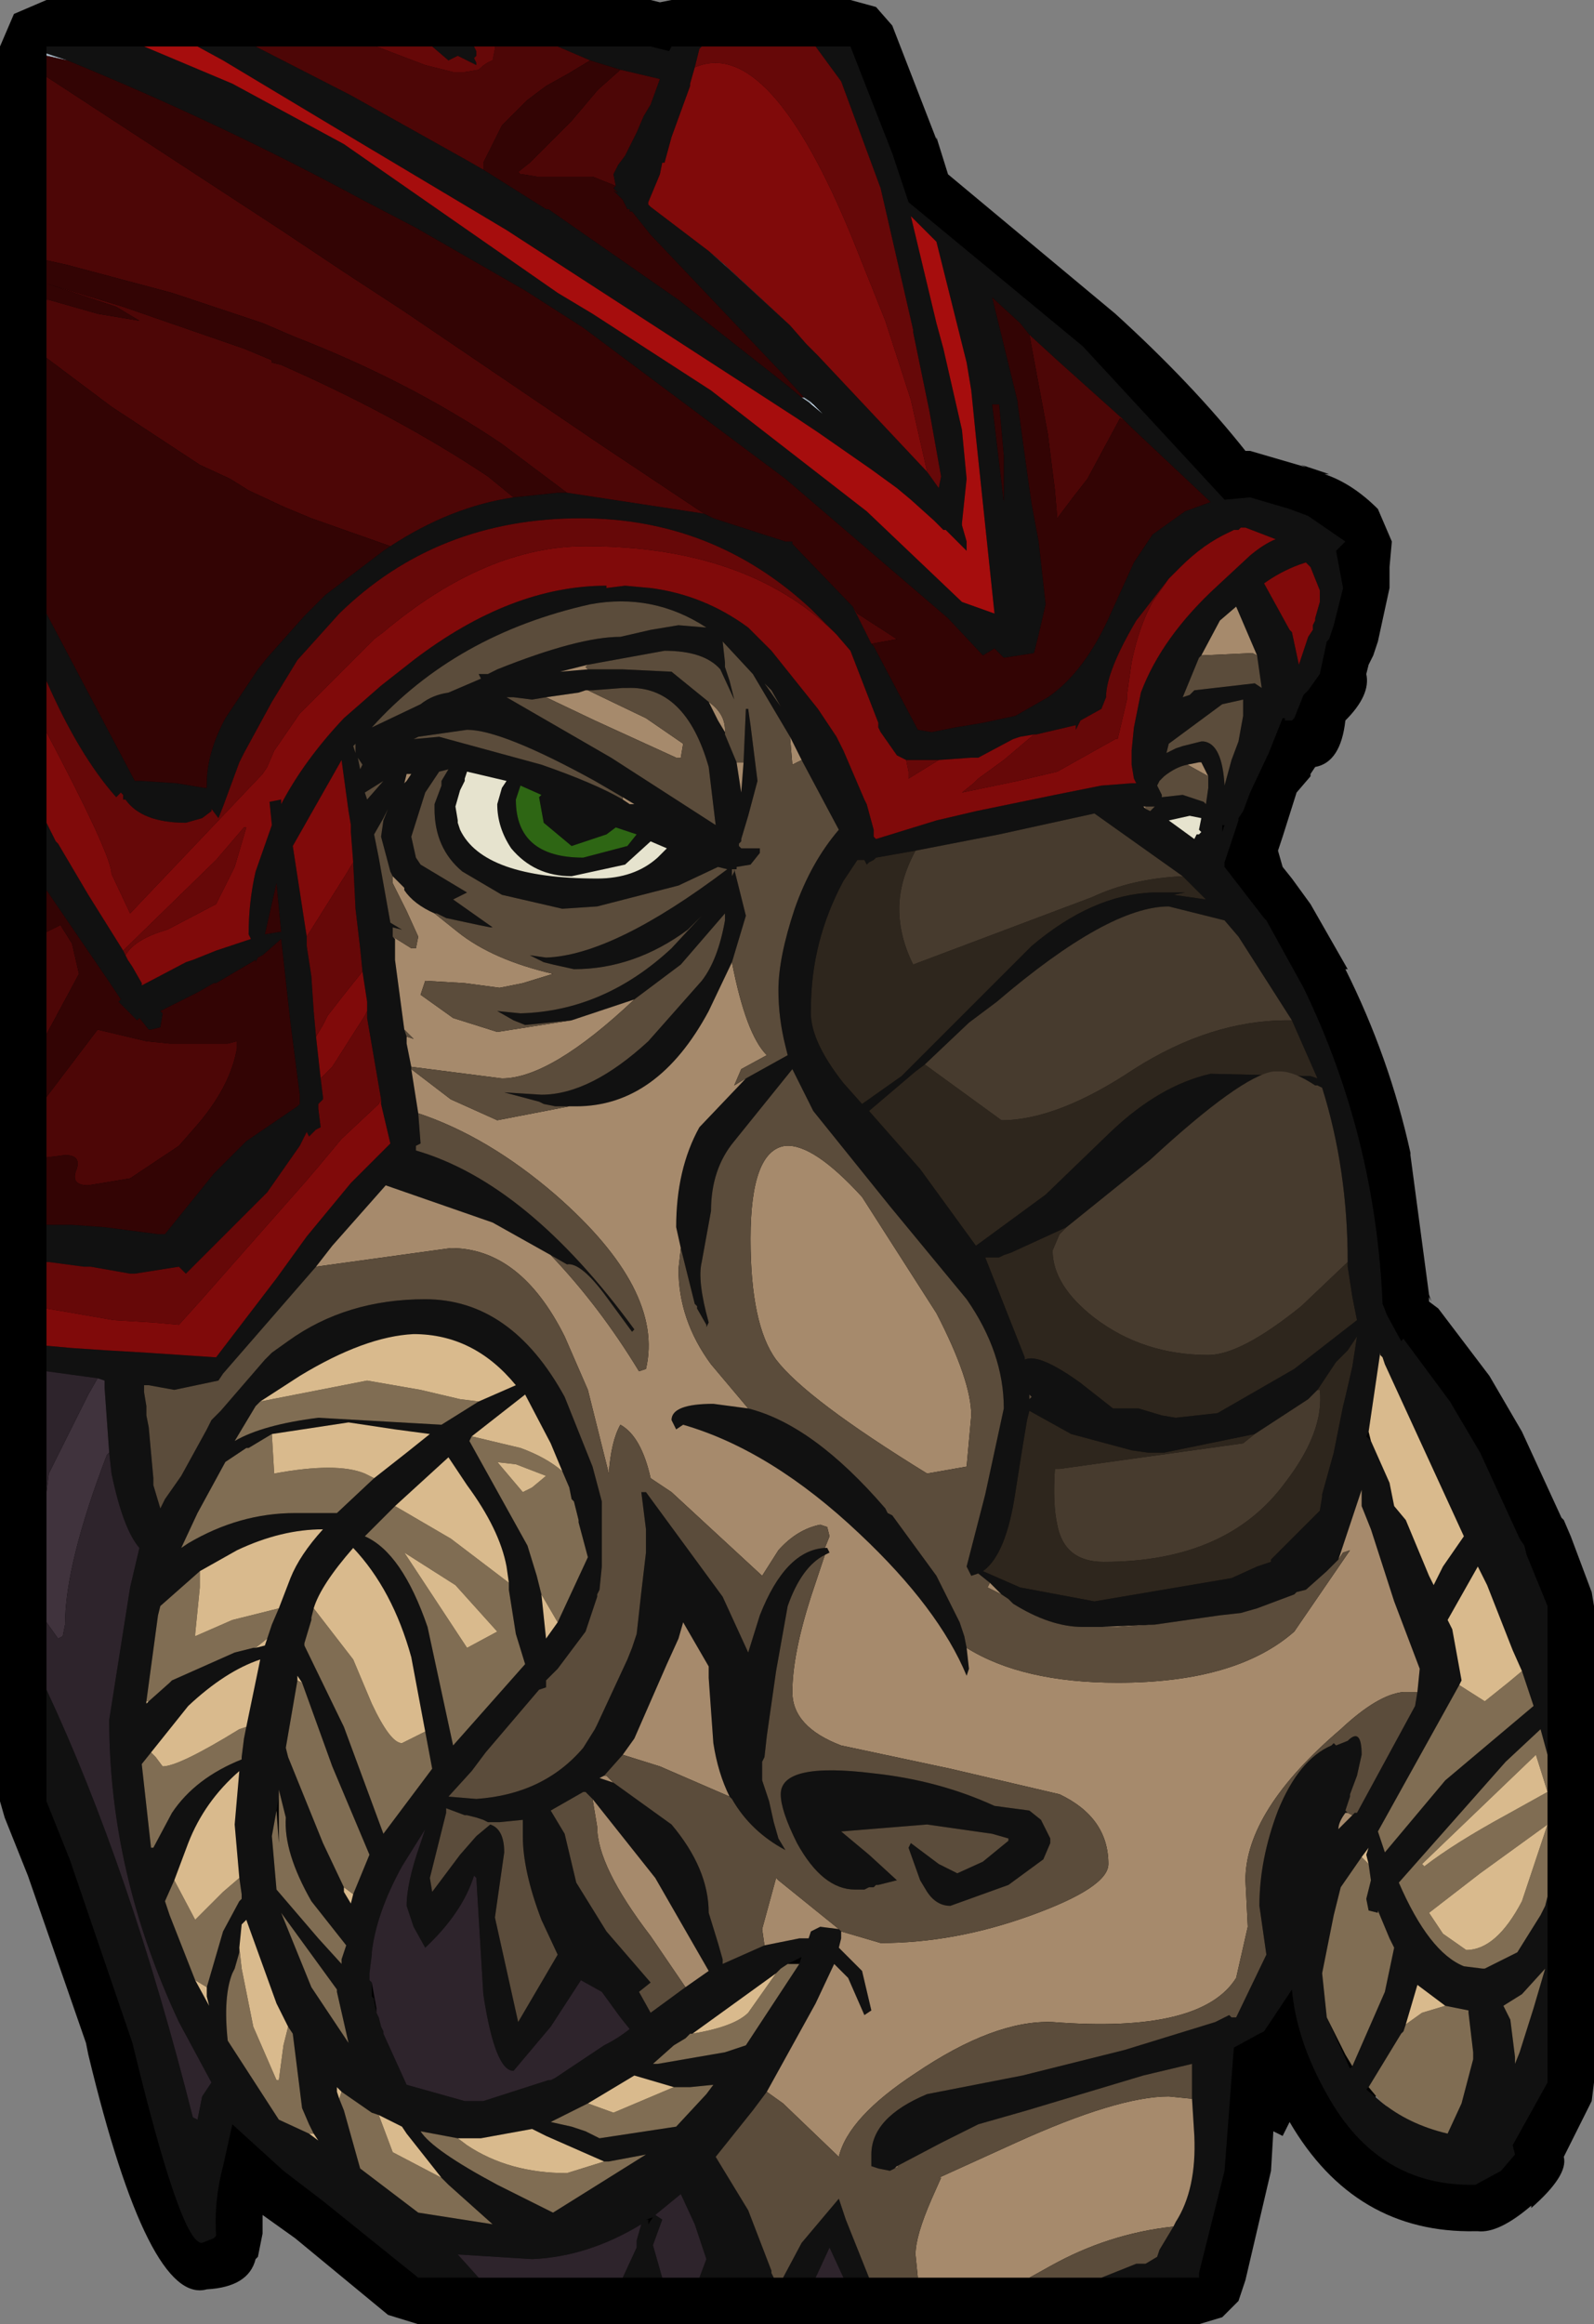 <?xml version="1.0" encoding="UTF-8" standalone="no"?>
<svg xmlns:ffdec="https://www.free-decompiler.com/flash" xmlns:xlink="http://www.w3.org/1999/xlink" ffdec:objectType="shape" height="50.0px" width="34.3px" xmlns="http://www.w3.org/2000/svg">
  <rect width="100%" height="100%" fill="#808080" stroke="none"/>
  <g transform="matrix(1.0, 0.0, 0.0, 1.0, 1.25, 0.95)">
    <path d="M17.6 -0.8 L17.95 -0.4 18.9 2.05 18.9 2.0 19.15 2.8 22.75 5.8 Q24.4 7.3 25.55 8.75 L25.65 8.75 26.85 9.1 26.75 9.05 27.35 9.25 27.25 9.25 Q27.85 9.45 28.4 10.0 L28.7 10.7 28.65 11.25 28.65 11.7 28.4 12.85 28.3 13.15 28.2 13.35 28.15 13.55 Q28.25 14.0 27.7 14.55 27.6 15.45 27.05 15.55 L26.95 15.7 26.95 15.75 26.65 16.1 26.35 17.05 26.25 17.35 26.35 17.7 26.55 17.95 26.95 18.5 27.75 19.9 27.7 19.9 Q28.65 21.8 29.1 23.85 L29.1 23.9 29.5 26.9 29.55 27.05 29.5 26.95 29.5 27.05 29.7 27.2 30.8 28.65 31.5 29.85 32.35 31.7 32.3 31.65 32.4 31.75 32.55 32.1 33.0 33.3 33.05 33.6 33.05 43.85 33.0 44.25 32.4 45.45 Q32.5 45.85 31.7 46.55 L31.7 46.5 Q31.0 47.1 30.55 47.05 L30.5 47.05 Q27.9 47.1 26.5 44.7 L26.35 45.0 26.15 44.9 26.1 45.75 25.55 48.1 25.4 48.55 25.05 48.9 24.55 49.05 7.75 49.05 7.1 48.85 5.1 47.2 4.4 46.7 4.4 47.1 4.3 47.6 4.25 47.65 Q4.1 48.25 3.2 48.3 1.95 48.65 0.65 43.25 L0.6 43.0 -0.65 39.4 -1.15 38.15 -1.25 37.8 -1.25 0.05 -0.95 -0.65 -0.25 -0.95 12.75 -0.95 12.95 -0.9 13.2 -0.95 17.05 -0.95 17.6 -0.8 M32.55 32.3 L32.55 32.2 32.55 32.15 32.55 32.3 M28.35 44.2 L27.9 44.8 29.15 44.0 29.0 43.45 28.9 43.4 28.35 44.15 28.35 44.2" fill="#000000" fill-rule="evenodd" stroke="none"/>
    <path d="M20.9 6.25 L20.7 6.0 20.1 5.45 20.65 7.7 20.65 7.75 20.85 9.2 20.95 9.9 21.1 10.7 21.25 12.05 21.1 12.7 21.05 12.9 21.0 13.1 20.35 13.2 20.15 13.0 19.9 13.15 19.15 12.35 15.65 9.35 11.3 6.1 10.05 5.3 7.7 3.95 6.55 3.35 Q3.5 1.7 0.2 0.35 L-0.25 0.2 -0.25 0.05 1.85 0.05 3.75 0.85 6.15 2.15 10.75 5.35 11.5 5.8 14.05 7.45 17.4 10.05 19.45 12.0 20.15 12.25 19.75 8.45 19.65 7.45 19.55 6.85 19.15 5.25 18.9 4.25 18.35 3.7 18.9 6.0 19.05 6.55 19.45 8.3 19.55 9.35 19.45 10.3 19.45 10.35 19.55 10.7 19.55 10.9 19.1 10.45 19.05 10.45 18.85 10.25 18.35 9.8 18.05 9.55 17.5 9.15 16.35 8.35 15.9 8.05 9.65 4.0 6.3 2.0 3.55 0.35 3.0 0.05 4.25 0.05 6.3 1.1 8.8 2.5 9.15 2.7 10.5 3.55 10.55 3.55 13.35 5.5 15.7 7.35 16.0 7.6 16.15 7.7 16.45 7.95 16.25 7.75 16.2 7.7 16.05 7.6 15.55 7.05 12.75 4.1 12.35 3.6 12.3 3.6 12.3 3.55 12.25 3.55 12.15 3.35 11.95 3.15 12.05 3.2 11.95 3.1 12.0 3.05 11.95 2.8 12.05 2.6 12.2 2.4 12.45 1.9 12.6 1.55 12.75 1.3 12.95 0.75 12.1 0.55 11.45 0.35 10.75 0.05 12.75 0.05 13.15 0.15 13.2 0.05 13.85 0.05 13.8 0.1 13.7 0.5 13.6 0.85 13.6 0.9 13.2 2.0 13.05 2.55 13.0 2.55 12.95 2.8 12.7 3.4 12.7 3.45 12.75 3.5 14.0 4.45 14.45 4.85 15.75 6.05 16.1 6.45 16.2 6.55 16.3 6.65 16.35 6.7 18.7 9.2 18.95 9.55 19.0 9.3 18.75 7.9 18.4 6.2 18.4 6.15 17.7 3.1 16.85 0.8 16.3 0.05 17.05 0.05 17.95 2.35 18.3 3.4 22.05 6.5 25.1 9.8 25.65 9.75 26.5 10.0 26.9 10.15 27.7 10.7 27.5 10.9 27.65 11.7 27.45 12.5 27.35 12.8 27.3 12.85 27.15 13.55 26.9 13.9 26.8 14.0 26.7 14.25 26.6 14.5 26.55 14.55 26.5 14.55 26.4 14.55 26.4 14.5 26.35 14.5 26.05 15.25 25.65 16.1 25.5 16.5 25.4 16.65 25.4 16.7 25.1 17.6 25.1 17.7 25.95 18.8 26.0 18.85 26.8 20.3 Q28.35 23.5 28.5 27.1 L28.6 27.35 28.9 27.9 28.95 27.85 29.95 29.2 30.6 30.3 31.45 32.15 31.55 32.3 31.6 32.5 32.05 33.6 32.05 36.8 31.9 36.25 31.15 36.95 28.85 39.55 Q29.5 41.05 30.25 41.35 L30.65 41.4 30.7 41.4 31.4 41.05 31.9 40.25 32.0 40.05 32.05 39.85 32.05 43.85 31.3 45.2 31.35 45.4 31.05 45.75 30.5 46.05 Q28.4 46.1 27.3 44.1 26.65 42.95 26.55 41.85 L25.95 42.75 25.85 42.8 25.3 43.1 25.1 45.75 24.55 47.95 24.55 48.05 22.45 48.05 23.2 47.75 23.4 47.75 23.65 47.6 23.7 47.45 24.0 46.95 24.05 46.85 Q24.5 46.15 24.45 45.0 L24.4 44.2 24.4 43.7 24.4 43.6 24.4 43.45 23.35 43.7 20.85 44.45 19.8 44.75 19.0 45.15 18.05 45.65 18.0 45.7 17.9 45.75 17.65 45.7 17.5 45.65 17.5 45.4 Q17.5 44.6 18.7 44.1 L20.75 43.7 22.95 43.15 24.9 42.55 25.2 42.4 25.25 42.45 25.35 42.45 26.0 41.1 25.85 40.05 Q25.85 39.05 26.25 38.0 26.7 36.9 27.4 36.6 L27.45 36.55 27.5 36.6 27.75 36.5 Q28.05 36.2 28.05 36.8 L27.95 37.25 27.8 37.65 27.8 37.7 27.75 37.85 27.7 38.0 27.75 38.05 27.7 38.05 Q27.55 38.25 27.55 38.4 L27.8 38.15 27.85 38.1 27.9 38.05 27.95 38.05 29.2 35.75 29.25 35.45 29.3 34.95 28.75 33.5 28.25 31.95 28.05 31.45 28.05 31.1 27.55 32.6 27.3 32.85 26.85 33.25 26.65 33.3 26.6 33.35 25.8 33.65 25.45 33.75 25.0 33.8 23.6 34.0 22.45 34.05 22.05 34.05 Q21.35 34.05 20.55 33.55 L20.45 33.45 20.3 33.35 20.05 33.1 19.8 32.9 19.65 32.95 19.55 32.75 19.95 31.2 20.35 29.35 Q20.35 28.15 19.55 27.0 L17.9 25.0 16.25 22.95 15.8 22.05 14.55 23.6 Q14.05 24.2 14.05 25.1 L13.85 26.2 Q13.75 26.6 14.0 27.5 L13.95 27.6 13.95 27.55 13.75 27.2 13.75 27.15 13.7 27.1 13.4 25.9 13.3 25.45 Q13.3 24.2 13.8 23.3 L14.8 22.25 15.7 21.75 15.65 21.55 Q15.5 20.95 15.5 20.35 15.5 19.65 15.85 18.6 16.2 17.6 16.8 16.9 L16.0 15.4 15.75 14.9 14.95 13.55 14.3 12.85 14.35 13.3 14.35 13.4 14.45 13.7 14.55 14.1 14.25 13.45 Q13.9 13.05 13.05 13.05 L11.4 13.35 10.8 13.5 11.4 13.45 11.5 13.45 11.6 13.45 12.1 13.45 12.15 13.45 13.2 13.5 14.0 14.15 14.2 14.55 14.35 14.8 14.35 14.85 14.6 15.45 14.7 16.1 14.75 15.45 14.8 14.3 14.85 14.3 14.9 14.65 15.05 15.85 14.85 16.6 14.7 17.1 14.7 17.15 14.65 17.2 14.65 17.25 14.7 17.3 15.1 17.3 15.1 17.4 14.9 17.65 14.6 17.7 14.6 17.75 14.55 17.75 14.5 17.75 14.5 17.9 14.55 17.8 14.55 17.75 14.8 18.75 14.5 19.75 14.0 20.8 Q12.9 22.85 11.15 22.85 L11.0 22.85 10.9 22.85 10.7 22.85 10.45 22.8 10.35 22.75 9.6 22.55 10.4 22.6 Q11.45 22.6 12.7 21.45 L13.85 20.15 Q14.2 19.7 14.35 18.85 L14.35 18.7 13.4 19.8 12.4 20.55 11.05 21.0 10.05 21.1 9.8 21.0 9.45 20.8 9.95 20.85 Q11.75 20.8 13.2 19.45 L13.85 18.75 13.55 19.05 Q12.4 19.9 11.1 19.9 L10.65 19.8 10.45 19.75 10.15 19.6 10.5 19.65 Q11.95 19.6 14.4 17.75 L14.2 17.7 13.35 18.1 11.6 18.55 10.85 18.6 9.55 18.3 8.7 17.8 Q8.1 17.3 8.1 16.45 L8.1 16.35 8.25 15.95 8.25 15.85 8.4 15.6 8.2 15.65 8.0 15.95 7.9 16.1 7.6 17.05 7.7 17.5 7.8 17.65 8.8 18.25 8.5 18.4 9.35 19.0 9.3 19.0 9.05 18.95 8.35 18.8 8.15 18.7 8.1 18.7 Q7.65 18.5 7.45 18.2 L7.45 18.15 7.2 17.9 7.15 17.8 6.95 17.05 7.0 16.7 7.1 16.45 7.05 16.55 7.0 16.65 6.8 17.0 6.9 17.5 7.15 18.9 7.4 19.05 7.2 19.0 7.2 19.2 7.25 19.25 7.25 19.35 7.25 19.7 7.45 21.2 7.5 21.35 7.5 21.5 7.6 22.0 7.6 22.05 7.75 23.0 7.8 23.65 7.7 23.7 7.7 23.8 Q10.1 24.5 12.4 27.65 L12.35 27.7 11.8 26.95 Q11.25 26.2 10.95 26.25 L10.6 26.05 9.35 25.35 7.05 24.55 5.9 25.85 5.55 26.3 3.55 28.6 3.45 28.75 2.5 28.95 1.95 28.85 1.85 28.85 1.85 29.0 1.9 29.3 1.9 29.35 1.9 29.5 1.95 29.75 2.05 30.85 2.05 31.0 2.2 31.5 2.3 31.3 2.65 30.8 3.2 29.8 3.25 29.7 3.3 29.6 3.35 29.55 3.4 29.5 3.45 29.45 3.5 29.4 4.45 28.3 4.6 28.15 4.95 27.9 Q6.2 27.0 7.9 27.0 9.75 27.0 10.9 29.1 L11.5 30.6 11.7 31.35 11.7 32.55 11.7 32.75 11.65 33.25 11.6 33.35 11.6 33.4 11.35 34.15 10.75 34.95 10.5 35.2 10.5 35.35 10.35 35.4 9.2 36.75 8.9 37.15 8.4 37.7 9.0 37.75 Q10.45 37.65 11.3 36.65 L11.55 36.25 11.6 36.15 12.25 34.75 12.35 34.5 12.45 34.2 12.55 33.3 12.65 32.45 12.65 31.95 12.55 31.15 12.65 31.15 14.3 33.4 14.85 34.6 15.1 33.8 Q15.65 32.4 16.5 32.35 L16.55 32.35 16.6 32.45 16.5 32.5 Q16.0 32.75 15.7 33.6 L15.45 35.0 15.35 35.7 15.25 36.4 15.2 36.85 15.15 36.95 15.15 37.35 15.3 37.8 15.4 38.25 15.5 38.6 15.65 38.85 Q14.9 38.45 14.5 37.75 L14.45 37.7 Q14.2 37.2 14.1 36.55 L14.0 35.15 14.0 34.9 13.45 33.95 13.35 34.3 13.1 34.85 12.4 36.45 12.15 36.8 11.75 37.25 11.65 37.3 11.95 37.4 13.2 38.3 Q14.0 39.25 14.0 40.2 L14.2 40.85 14.3 41.2 14.3 41.3 15.2 40.9 15.95 40.75 16.15 40.75 16.2 40.6 16.4 40.5 16.8 40.55 16.85 40.6 16.85 40.75 16.8 40.95 17.3 41.45 17.5 42.3 17.35 42.4 17.0 41.6 16.7 41.3 16.3 42.15 15.25 44.05 14.95 44.45 14.15 45.45 14.85 46.6 15.35 47.9 15.35 47.95 15.4 48.05 13.8 48.05 13.95 47.65 13.7 46.9 13.4 46.25 12.85 46.7 13.0 46.8 12.8 47.35 13.0 48.05 12.15 48.05 12.45 47.4 12.45 47.25 12.55 46.9 Q11.4 47.6 10.2 47.65 L8.6 47.55 9.05 48.05 7.75 48.05 5.7 46.4 4.85 45.75 3.75 44.75 3.55 45.65 Q3.35 46.4 3.4 47.15 L3.35 47.2 3.1 47.3 Q2.65 47.35 1.6 43.0 L0.25 39.05 -0.25 37.8 -0.25 35.4 Q1.55 39.25 2.9 44.6 L3.0 44.65 3.1 44.15 3.3 43.85 2.6 42.55 Q1.1 39.35 1.1 36.05 L1.55 33.2 1.75 32.35 Q1.4 31.95 1.15 30.75 L1.1 30.3 1.0 28.9 1.0 28.75 0.85 28.7 -0.25 28.55 -0.25 28.0 0.3 28.05 1.05 28.1 1.9 28.15 3.4 28.25 4.7 26.55 5.35 25.65 6.3 24.5 7.15 23.65 6.95 22.8 6.95 22.7 6.65 20.95 6.65 20.8 6.65 20.6 6.55 19.95 6.5 19.45 6.4 18.6 6.35 17.6 6.3 16.95 6.3 16.8 6.25 16.5 6.1 15.4 5.05 17.25 5.35 19.2 5.35 19.25 5.35 19.4 5.45 20.05 5.5 20.8 5.55 21.35 5.65 22.25 5.7 22.65 5.7 22.7 5.6 22.8 5.6 22.9 5.65 23.3 5.55 23.35 5.4 23.5 5.35 23.4 5.2 23.7 4.5 24.7 2.75 26.45 2.6 26.3 1.65 26.45 1.55 26.45 0.7 26.3 0.55 26.3 -0.2 26.2 -0.25 26.2 -0.25 25.4 0.3 25.4 1.0 25.45 2.15 25.6 2.3 25.6 3.35 24.3 4.05 23.6 5.15 22.85 5.2 22.8 5.2 22.6 5.0 21.05 4.8 19.25 4.4 19.6 4.3 19.65 4.25 19.75 4.25 19.7 3.4 20.2 3.35 20.2 3.0 20.4 2.2 20.8 2.25 20.85 2.2 21.15 2.0 21.2 1.95 21.2 1.75 20.95 1.7 21.0 1.6 20.9 1.3 20.6 1.35 20.55 1.05 20.1 -0.25 18.2 -0.25 16.75 -0.05 17.15 0.0 17.2 0.65 18.3 1.15 19.1 1.4 19.5 1.45 19.6 1.5 19.7 1.6 19.85 1.8 20.2 1.8 20.25 2.75 19.75 2.9 19.7 3.4 19.5 4.15 19.25 4.1 19.15 Q4.1 18.45 4.25 17.8 L4.6 16.8 4.55 16.3 4.8 16.25 4.8 16.35 Q5.3 15.4 6.15 14.5 L6.95 13.8 7.65 13.25 Q9.75 11.65 11.8 11.65 L11.8 11.7 12.2 11.65 12.75 11.7 Q13.9 11.85 14.85 12.55 L15.35 13.05 16.35 14.3 16.75 14.9 16.9 15.2 17.35 16.25 17.4 16.35 17.55 16.9 17.55 16.95 17.55 17.05 17.6 17.1 18.9 16.7 19.75 16.5 21.45 16.15 22.45 15.95 23.1 15.9 23.2 15.9 23.15 15.8 23.1 15.5 23.1 15.2 23.15 14.7 23.3 13.95 Q23.75 12.75 24.95 11.65 L25.65 11.0 Q25.95 10.75 26.2 10.65 L25.55 10.4 25.45 10.4 25.4 10.45 25.3 10.45 25.2 10.5 Q24.65 10.75 24.15 11.25 L23.9 11.5 23.2 12.4 Q22.55 13.5 22.55 14.05 L22.45 14.3 22.0 14.55 21.9 14.75 21.9 14.65 21.05 14.85 21.0 14.85 20.7 14.9 20.55 14.95 19.8 15.35 19.65 15.35 18.95 15.4 18.9 15.4 18.3 15.4 18.25 15.4 18.05 15.3 17.7 14.8 17.65 14.7 17.65 14.6 17.05 13.05 16.75 12.7 16.7 12.65 16.2 12.15 Q14.1 10.2 11.25 10.2 8.15 10.2 6.05 12.25 L5.15 13.25 4.6 14.15 4.0 15.25 3.9 15.45 3.55 16.4 3.45 16.65 3.3 16.45 3.3 16.5 3.1 16.65 2.75 16.75 Q1.8 16.75 1.45 16.25 L1.4 16.25 1.4 16.15 1.35 16.1 1.25 16.2 Q0.45 15.3 -0.25 13.7 L-0.25 12.25 1.65 15.85 1.8 15.85 2.55 15.9 2.85 15.95 3.15 16.0 3.2 16.0 3.2 15.9 Q3.2 15.25 3.6 14.5 L4.3 13.45 4.5 13.2 5.3 12.3 5.75 11.85 7.0 10.9 7.15 10.8 Q8.45 9.95 9.8 9.75 L10.75 9.65 10.95 9.65 13.9 10.1 14.1 10.2 15.65 10.7 15.8 10.7 15.8 10.75 17.1 12.1 17.5 12.9 17.55 12.95 18.5 14.75 18.8 14.8 19.3 14.7 19.9 14.6 20.6 14.45 21.3 14.05 Q22.1 13.5 22.65 12.25 L23.15 11.15 23.55 10.55 24.25 10.05 24.8 9.85 23.1 8.25 23.05 8.2 22.95 8.1 21.5 6.8 20.9 6.25 M20.25 7.75 L20.1 7.75 20.35 9.85 20.35 8.85 20.25 7.75 M17.45 48.05 L16.9 48.05 16.6 47.4 16.3 48.05 15.6 48.05 16.0 47.3 16.8 46.35 16.95 46.8 17.45 48.05 M26.95 11.25 L26.85 11.15 26.7 11.2 Q26.3 11.35 25.95 11.6 L26.5 12.6 26.55 12.65 26.7 13.35 26.9 12.75 27.0 12.6 27.0 12.5 27.05 12.4 27.05 12.35 27.15 12.0 27.15 11.75 27.05 11.5 26.95 11.25 M24.6 13.15 L24.55 13.2 24.2 14.05 24.35 14.0 24.45 13.9 25.75 13.75 25.9 13.85 25.8 13.15 25.35 12.1 25.0 12.4 24.6 13.15 M25.5 14.1 L25.05 14.2 23.9 15.05 23.85 15.25 24.05 15.15 24.2 15.1 24.6 15.0 24.65 15.0 Q25.05 15.05 25.1 15.95 L25.25 15.4 25.4 15.0 25.5 14.45 25.5 14.1 M24.75 15.75 L24.7 15.65 24.6 15.45 24.55 15.45 24.3 15.5 Q24.05 15.55 23.8 15.75 L23.7 15.85 23.65 15.95 23.75 16.15 23.75 16.2 24.2 16.15 24.65 16.3 24.7 16.35 24.75 16.0 24.75 15.75 M24.2 17.9 L22.3 16.55 20.25 17.0 18.45 17.35 17.6 17.5 17.55 17.55 17.45 17.6 17.4 17.65 17.35 17.55 17.2 17.55 16.9 18.0 Q16.2 19.3 16.2 20.75 16.15 21.4 16.9 22.35 L17.3 22.8 18.15 22.2 20.95 19.4 Q22.25 18.3 23.55 18.25 L24.25 18.25 24.0 18.3 24.7 18.4 24.2 17.9 M24.55 16.9 L24.6 16.65 24.35 16.6 23.9 16.7 24.45 17.1 24.5 17.0 24.55 17.0 24.6 16.95 24.55 16.9 M25.05 16.95 L25.1 16.8 25.05 16.8 25.05 16.95 M23.4 16.4 L23.35 16.4 23.4 16.45 23.5 16.5 23.6 16.4 23.4 16.4 M18.65 21.95 L18.45 22.1 17.45 22.95 18.55 24.2 19.75 25.85 21.25 24.75 22.65 23.4 Q23.7 22.4 24.8 22.15 L26.95 22.2 27.1 22.25 26.55 21.0 25.4 19.2 25.1 18.85 23.9 18.55 Q22.6 18.55 20.2 20.6 L19.6 21.05 18.65 21.95 M27.75 26.2 Q27.75 24.2 27.2 22.45 L27.1 22.4 27.05 22.4 Q26.6 22.1 26.3 22.1 L26.15 22.1 Q25.45 22.2 23.5 24.0 L21.7 25.45 20.5 26.0 20.35 26.05 20.25 26.1 19.95 26.1 20.8 28.25 20.8 28.3 Q21.1 28.15 22.0 28.8 L22.7 29.35 23.25 29.35 23.75 29.5 24.05 29.55 24.95 29.45 26.6 28.5 27.95 27.45 27.85 26.95 27.75 26.3 27.75 26.2 M8.95 0.05 L9.0 0.15 9.0 0.25 8.95 0.3 9.0 0.4 9.0 0.45 8.6 0.25 8.4 0.35 8.05 0.05 8.95 0.05 M9.1 13.55 L9.25 13.55 9.45 13.45 Q11.2 12.75 12.1 12.75 L12.75 12.6 13.35 12.5 13.95 12.55 Q12.8 11.8 11.45 12.05 8.55 12.7 6.75 14.7 L7.8 14.2 Q8.05 14.0 8.4 13.95 L9.1 13.65 9.05 13.55 9.1 13.55 M12.15 16.2 L11.55 15.85 Q9.55 14.75 8.8 14.75 L7.75 14.9 7.65 14.95 8.2 14.9 10.4 15.5 Q11.55 15.9 12.15 16.25 L12.3 16.35 12.4 16.35 12.15 16.2 M10.5 14.05 L10.2 14.1 9.8 14.05 9.65 14.05 11.9 15.35 14.15 16.8 14.0 15.55 Q13.5 13.8 12.25 13.85 L12.15 13.85 11.5 13.9 11.4 13.9 11.35 13.9 11.2 13.95 10.5 14.05 M6.45 15.35 L6.5 15.6 6.55 15.5 6.45 15.35 6.4 15.3 6.45 15.35 M6.4 15.05 L6.35 15.1 6.4 15.25 6.4 15.15 6.4 15.05 M7.45 15.9 L7.5 15.85 7.6 15.7 7.5 15.7 7.45 15.9 M7.0 15.85 L6.6 16.1 6.65 16.25 7.0 15.85 M9.65 15.85 L8.8 15.65 8.75 15.8 8.75 15.85 8.65 16.05 8.55 16.4 8.6 16.7 8.6 16.75 8.65 16.9 Q9.15 17.95 11.6 17.95 12.4 17.95 12.9 17.5 L13.1 17.3 12.75 17.15 12.2 17.65 11.05 17.9 Q10.25 17.9 9.75 17.3 9.45 16.85 9.45 16.35 L9.55 16.0 9.65 15.85 M9.85 16.25 Q9.85 17.5 11.3 17.5 L12.25 17.25 12.45 17.0 12.0 16.85 11.8 17.0 11.05 17.25 10.45 16.75 10.35 16.2 10.4 16.15 9.95 15.95 9.85 16.25 M4.75 19.1 L4.8 19.1 4.7 18.05 4.45 19.15 4.75 19.1 M15.2 13.75 L15.55 14.25 15.35 13.9 15.2 13.75 M14.85 29.35 Q16.25 29.7 17.8 31.5 L17.85 31.6 17.95 31.65 18.9 32.95 19.4 33.95 19.5 34.25 19.55 34.5 19.6 34.95 19.55 35.1 Q18.95 33.65 17.25 32.05 15.35 30.25 13.45 29.7 L13.3 29.8 13.2 29.6 Q13.2 29.25 14.1 29.25 L14.85 29.35 M10.85 30.7 L10.6 30.1 10.05 29.05 8.9 29.95 8.85 30.05 10.1 32.3 10.3 32.95 10.4 33.35 10.5 34.3 10.75 33.95 11.4 32.55 11.2 31.8 11.2 31.75 11.1 31.35 11.05 31.3 11.0 31.05 10.85 30.7 M6.8 30.85 L7.5 30.3 8.0 29.9 7.25 29.8 6.25 29.65 4.6 29.9 4.1 30.2 4.05 30.2 3.6 30.5 3.0 31.6 2.65 32.35 2.8 32.25 Q3.9 31.6 5.1 31.6 L6.0 31.6 6.8 30.85 M9.05 29.2 L9.85 28.85 Q8.95 27.75 7.65 27.75 6.6 27.8 5.2 28.65 L4.35 29.2 4.25 29.3 3.8 30.05 Q4.4 29.7 5.6 29.55 L8.25 29.7 9.05 29.2 M4.5 34.3 L4.6 34.0 4.75 33.65 5.0 33.0 Q5.2 32.5 5.7 31.95 4.8 31.95 3.85 32.4 L3.05 32.85 2.2 33.6 2.15 33.8 1.9 35.65 1.9 35.7 1.95 35.65 2.4 35.25 2.45 35.2 3.8 34.6 4.2 34.5 4.25 34.5 4.45 34.45 4.5 34.3 M2.0 36.75 L1.8 37.0 2.0 38.8 2.05 38.8 2.45 38.05 Q2.95 37.3 3.95 36.9 L3.95 36.85 4.0 36.45 4.05 36.2 4.35 34.75 Q3.6 35.0 2.8 35.75 L2.0 36.75 M5.15 35.2 L4.9 36.65 4.95 36.85 5.7 38.7 6.15 39.65 6.15 39.75 6.3 40.0 6.35 39.8 6.7 38.95 5.9 37.05 5.25 35.25 5.15 35.1 5.15 35.2 M9.7 33.1 L9.65 32.75 Q9.5 31.95 8.8 31.0 L8.4 30.4 7.25 31.45 6.6 32.1 Q7.4 32.45 7.95 34.05 L8.5 36.6 10.05 34.85 9.85 34.2 9.7 33.25 9.7 33.1 M7.9 36.3 L7.6 34.7 Q7.2 33.25 6.35 32.35 5.65 33.15 5.5 33.65 L5.45 33.85 5.45 33.9 5.3 34.4 5.3 34.45 6.15 36.2 7.0 38.5 8.05 37.1 7.9 36.3 M9.15 38.2 L9.0 38.15 8.8 38.1 8.75 38.1 8.35 37.95 8.35 38.05 8.0 39.45 8.05 39.75 8.65 38.95 9.0 38.55 9.3 38.3 Q9.6 38.4 9.6 38.9 L9.4 40.3 9.9 42.55 10.75 41.1 10.4 40.35 Q10.0 39.3 10.0 38.55 L10.0 38.2 9.5 38.25 9.25 38.25 9.15 38.2 M6.85 42.35 L6.9 42.45 6.95 42.65 7.0 42.75 7.0 42.8 7.5 43.9 8.75 44.25 8.9 44.25 9.15 44.25 10.55 43.8 10.6 43.8 10.7 43.75 11.75 43.05 Q12.05 42.9 12.3 42.7 L12.1 42.45 11.7 41.9 11.25 41.65 10.6 42.65 9.8 43.6 Q9.4 43.6 9.15 41.95 L9.0 39.45 8.95 39.4 Q8.7 40.2 7.9 40.95 L7.65 40.5 7.5 40.05 Q7.5 39.55 7.8 38.7 L7.9 38.4 7.4 39.2 Q6.85 40.2 6.75 41.05 L6.75 41.1 6.7 41.5 6.7 41.65 6.75 41.7 6.75 42.0 6.8 42.05 6.8 42.1 6.85 42.35 M4.7 38.0 L4.6 38.55 4.7 39.7 5.6 40.75 6.1 41.3 6.1 41.2 6.2 40.9 5.45 39.95 Q4.85 38.9 4.9 38.15 L4.75 37.55 4.75 37.7 4.7 38.0 M6.0 41.9 L6.0 41.85 4.8 40.2 5.45 41.8 6.25 43.0 6.0 41.9 M3.9 39.45 L3.8 38.3 3.9 37.15 Q3.15 37.8 2.8 38.7 L2.5 39.5 2.3 39.95 2.4 40.25 2.95 41.65 3.25 42.2 3.2 42.0 3.2 41.8 3.55 40.6 3.9 39.95 3.95 39.9 3.95 39.8 3.9 39.45 M3.9 40.95 L3.9 41.05 3.8 41.4 3.75 41.5 Q3.55 42.0 3.65 42.95 L4.75 44.65 5.4 44.95 5.6 45.1 5.5 44.95 5.4 44.75 5.25 44.4 5.05 42.8 4.95 42.65 4.7 42.15 4.05 40.35 3.95 40.45 3.9 40.95 M8.6 45.05 L7.8 44.9 Q8.05 45.3 9.45 46.05 L10.65 46.65 12.65 45.4 11.85 45.55 11.75 45.55 10.5 45.0 10.2 44.85 9.1 45.05 8.6 45.05 M6.05 44.2 L6.15 44.45 6.5 45.7 7.75 46.65 9.35 46.9 8.4 46.05 8.25 45.9 7.5 44.95 7.4 44.8 6.9 44.55 6.75 44.5 6.1 44.05 6.05 44.0 6.0 43.95 6.0 44.05 6.05 44.2 M18.55 39.5 L18.3 38.8 18.35 38.7 18.95 39.15 19.35 39.35 19.9 39.1 20.45 38.65 20.45 38.6 20.1 38.5 18.7 38.3 16.85 38.45 17.45 38.95 18.05 39.5 17.65 39.6 17.6 39.6 17.55 39.65 17.45 39.65 17.35 39.7 17.15 39.7 Q16.45 39.7 15.9 38.7 15.55 38.0 15.55 37.65 15.55 36.95 17.55 37.2 18.95 37.35 20.15 37.9 L20.9 38.0 21.15 38.2 21.3 38.5 21.35 38.6 21.35 38.7 21.2 39.05 20.45 39.6 19.2 40.05 Q18.9 40.05 18.7 39.75 L18.55 39.5 M15.7 41.3 L15.55 41.4 15.45 41.5 13.65 42.8 13.6 42.8 13.5 42.9 13.25 43.05 12.8 43.45 12.9 43.45 14.35 43.2 14.8 43.05 15.95 41.3 16.0 41.15 15.7 41.3 M13.5 41.8 L14.0 41.45 12.85 39.45 11.5 37.75 11.35 37.6 11.3 37.6 10.6 38.0 10.9 38.5 11.15 39.55 11.8 40.6 12.75 41.7 12.5 41.9 12.75 42.35 13.5 41.8 M11.4 44.3 L10.6 44.7 11.05 44.8 11.35 44.9 11.65 45.05 13.3 44.8 13.95 44.1 14.1 43.9 13.6 43.95 13.25 43.95 12.4 43.7 11.4 44.3 M12.7 46.9 L12.8 46.75 12.65 46.8 12.7 46.8 12.7 46.9 M31.5 35.0 L31.3 34.55 30.75 33.15 30.55 32.75 29.9 33.9 30.0 34.1 30.2 35.2 30.15 35.3 28.4 38.45 28.55 38.9 29.85 37.35 31.75 35.75 31.5 35.0 M27.1 28.95 L26.9 29.15 25.75 29.9 23.8 30.3 23.45 30.3 23.1 30.25 21.8 29.9 20.9 29.4 20.85 29.6 20.75 30.2 20.6 31.15 Q20.4 32.5 19.9 32.85 L20.7 33.2 22.3 33.5 25.25 33.0 25.8 32.75 26.1 32.65 26.1 32.6 27.15 31.55 27.2 31.25 27.2 31.2 27.45 30.3 27.65 29.3 27.7 29.1 27.85 28.45 27.95 27.8 27.75 28.1 27.55 28.3 27.5 28.35 27.3 28.65 27.1 28.95 M28.25 30.05 L28.65 30.95 28.75 31.45 29.0 31.75 29.5 32.95 29.6 33.15 29.8 32.75 30.25 32.1 28.55 28.4 28.5 28.25 28.45 28.2 28.45 28.15 28.2 29.85 28.15 29.95 28.25 30.05 M20.9 29.05 L20.9 29.15 20.95 29.1 20.9 29.05 M28.2 39.15 L28.15 38.95 28.2 38.8 28.05 39.0 27.6 39.65 27.45 40.25 27.2 41.5 27.3 42.45 27.8 43.55 27.85 43.5 28.55 41.9 28.75 40.95 28.65 40.75 28.4 40.15 28.4 40.2 28.2 40.15 28.15 39.9 28.25 39.5 28.2 39.15 M29.0 42.6 L28.95 42.75 28.9 42.8 28.2 43.95 28.15 44.0 28.45 44.25 Q29.05 44.75 29.9 44.95 L30.2 44.3 30.45 43.35 30.45 43.2 30.35 42.35 30.35 42.3 29.85 42.2 29.25 41.75 29.0 42.6 M31.1 42.2 L31.25 42.5 31.35 43.3 31.35 43.45 31.45 43.2 31.75 42.25 32.0 41.4 31.5 41.95 31.1 42.2" fill="#111111" fill-rule="evenodd" stroke="none"/>
    <path d="M0.2 0.35 L-0.25 0.25 -0.25 0.2 0.2 0.35 M16.05 7.6 L16.2 7.7 16.25 7.75 16.15 7.7 16.0 7.6 16.05 7.6" fill="#a2b2bf" fill-rule="evenodd" stroke="none"/>
    <path d="M20.9 48.05 L18.5 48.05 18.45 47.55 Q18.45 47.15 18.8 46.35 L19.0 45.9 18.95 45.9 20.6 45.15 Q22.8 44.15 23.9 44.15 L24.4 44.2 24.45 45.0 Q24.5 46.15 24.05 46.85 L24.0 46.95 Q22.6 47.1 21.35 47.8 L20.9 48.05 M25.8 13.15 L25.7 13.1 24.6 13.15 25.0 12.4 25.35 12.1 25.8 13.15 M24.3 15.5 L24.55 15.45 24.6 15.45 24.7 15.65 24.75 15.75 24.3 15.5 M23.4 16.4 L23.4 16.45 23.35 16.4 23.4 16.4 M12.15 16.25 L12.15 16.2 12.4 16.35 12.3 16.35 12.15 16.25 M11.4 13.9 L12.65 14.5 13.45 15.05 13.4 15.35 13.3 15.35 11.55 14.55 10.5 14.05 11.2 13.95 11.35 13.9 11.4 13.9 M7.45 15.9 L7.5 15.7 7.6 15.7 7.5 15.85 7.45 15.9 M7.2 17.9 L7.45 18.15 7.45 18.2 Q7.65 18.5 8.1 18.7 L8.6 19.1 Q9.35 19.7 10.65 20.0 L10.0 20.2 9.5 20.3 8.75 20.2 7.9 20.15 7.8 20.45 8.5 20.95 9.45 21.25 11.05 21.0 12.4 20.55 Q10.6 22.25 9.55 22.25 L7.6 22.0 7.5 21.5 7.5 21.35 7.65 21.4 7.45 21.2 7.25 19.7 7.25 19.35 7.25 19.25 7.2 19.2 7.6 19.45 7.7 19.45 7.75 19.2 7.5 18.65 7.2 18.05 7.2 17.9 M11.0 22.85 L11.15 22.85 Q12.9 22.85 14.0 20.8 L14.5 19.75 Q14.8 21.3 15.25 21.75 L14.7 22.05 14.55 22.4 14.8 22.25 13.8 23.3 Q13.3 24.2 13.3 25.45 L13.4 25.9 13.35 26.35 Q13.35 27.45 14.05 28.4 L14.85 29.35 14.1 29.25 Q13.2 29.25 13.2 29.6 L13.3 29.8 13.45 29.7 Q15.35 30.25 17.25 32.05 18.95 33.65 19.55 35.1 L19.6 34.95 19.55 34.5 Q20.75 35.25 22.8 35.25 25.35 35.25 26.6 34.15 L27.8 32.4 27.65 32.45 27.55 32.6 28.05 31.1 28.05 31.45 28.25 31.95 28.75 33.5 29.3 34.95 29.25 35.45 28.95 35.45 Q28.4 35.5 27.6 36.25 25.55 38.0 25.55 39.5 L25.6 40.5 25.35 41.6 Q24.6 42.8 21.4 42.55 20.15 42.5 18.45 43.65 17.0 44.6 16.8 45.45 L15.6 44.3 15.25 44.05 16.3 42.15 16.7 41.3 17.0 41.6 17.35 42.4 17.5 42.3 17.3 41.45 16.8 40.95 16.85 40.75 16.85 40.6 17.7 40.85 Q19.3 40.85 20.95 40.25 22.6 39.65 22.6 39.15 22.6 38.15 21.55 37.65 L19.2 37.1 16.85 36.6 Q15.8 36.2 15.8 35.45 15.8 34.65 16.2 33.4 L16.5 32.5 16.6 32.45 16.55 32.35 16.5 32.35 16.6 32.1 16.55 31.9 16.4 31.85 Q15.9 31.95 15.5 32.4 L15.15 32.95 13.2 31.15 12.75 30.85 Q12.55 29.95 12.1 29.7 11.9 30.05 11.85 30.75 L11.4 28.95 10.9 27.8 Q9.95 25.9 8.45 25.9 L5.55 26.3 5.9 25.85 7.05 24.55 9.35 25.35 10.6 26.05 Q11.65 27.15 12.5 28.55 L12.65 28.5 Q13.05 26.8 10.7 24.75 9.25 23.5 7.75 23.0 L7.6 22.05 8.45 22.7 9.45 23.15 11.0 22.85 M14.75 15.45 L14.7 16.1 14.6 15.45 14.75 15.45 M14.35 14.8 L14.2 14.55 14.0 14.15 Q14.35 14.4 14.35 14.75 L14.35 14.8 M12.1 13.45 L11.6 13.45 11.5 13.45 12.1 13.45 M11.4 13.45 L10.8 13.5 11.4 13.35 11.35 13.4 11.4 13.45 M15.75 14.9 L16.0 15.4 15.9 15.45 15.8 15.5 15.75 14.9 M20.05 33.1 L20.3 33.35 20.0 33.2 20.05 33.1 M22.45 34.05 L23.6 34.0 22.8 34.05 22.45 34.05 M27.85 38.1 L27.8 38.15 27.55 38.4 Q27.55 38.25 27.7 38.05 L27.75 38.05 27.85 38.1 M18.0 45.7 L18.05 45.65 18.1 45.65 18.0 45.7 M17.3 24.8 L18.9 27.3 Q19.65 28.75 19.65 29.5 L19.6 30.05 19.55 30.6 18.7 30.75 Q16.1 29.15 15.45 28.3 14.9 27.55 14.9 25.7 14.9 23.8 15.65 23.7 16.25 23.65 17.3 24.8 M12.15 36.8 L12.4 36.45 13.1 34.85 13.35 34.3 13.45 33.95 14.0 34.9 14.0 35.15 14.1 36.55 Q14.2 37.2 14.45 37.7 L12.95 37.05 12.15 36.8 M15.2 40.9 L15.15 40.55 15.45 39.45 15.5 39.5 16.8 40.55 16.4 40.5 16.2 40.6 16.15 40.75 15.95 40.75 15.2 40.9 M11.95 37.4 L11.65 37.3 11.75 37.25 11.8 37.25 11.95 37.4 M13.5 41.8 L12.75 40.7 Q11.6 39.2 11.6 38.35 L11.5 37.75 12.85 39.45 14.0 41.45 13.5 41.8" fill="#a68a6c" fill-rule="evenodd" stroke="none"/>
    <path d="M9.85 16.25 L9.95 15.95 10.4 16.15 10.35 16.2 10.45 16.75 11.05 17.25 11.8 17.0 12.0 16.85 12.45 17.0 12.25 17.25 11.3 17.5 Q9.85 17.5 9.85 16.25" fill="#2e6614" fill-rule="evenodd" stroke="none"/>
    <path d="M24.55 16.9 L24.6 16.95 24.55 17.0 24.5 17.0 24.45 17.1 23.9 16.7 24.35 16.6 24.6 16.65 24.55 16.9 M9.65 15.85 L9.55 16.0 9.45 16.35 Q9.45 16.85 9.75 17.3 10.25 17.9 11.05 17.9 L12.2 17.65 12.75 17.15 13.1 17.3 12.9 17.5 Q12.4 17.95 11.6 17.95 9.15 17.95 8.65 16.9 L8.6 16.75 8.6 16.7 8.55 16.4 8.65 16.05 8.75 15.85 8.75 15.8 8.8 15.65 9.65 15.85" fill="#e6e3ce" fill-rule="evenodd" stroke="none"/>
    <path d="M16.25 7.75 L16.45 7.95 16.15 7.7 16.25 7.75" fill="#d9edff" fill-rule="evenodd" stroke="none"/>
    <path d="M15.75 6.05 L14.45 4.85 14.0 4.45 14.35 4.75 15.75 6.05" fill="#636c75" fill-rule="evenodd" stroke="none"/>
    <path d="M22.45 48.05 L20.9 48.05 21.35 47.8 Q22.6 47.1 24.0 46.95 L23.7 47.45 23.65 47.6 23.4 47.75 23.2 47.75 22.45 48.05 M18.5 48.05 L17.45 48.05 16.95 46.8 16.8 46.35 16.0 47.3 15.6 48.05 15.4 48.05 15.35 47.95 15.35 47.9 14.85 46.6 14.15 45.45 14.95 44.45 15.25 44.05 15.6 44.3 16.8 45.45 Q17.0 44.6 18.45 43.65 20.15 42.5 21.4 42.55 24.6 42.8 25.35 41.6 L25.6 40.5 25.55 39.5 Q25.55 38.0 27.6 36.25 28.4 35.5 28.95 35.45 L29.25 35.45 29.2 35.75 27.95 38.05 27.9 38.05 27.85 38.1 27.75 38.05 27.7 38.0 27.75 37.85 27.8 37.7 27.8 37.65 27.95 37.25 28.05 36.8 Q28.05 36.2 27.75 36.5 L27.5 36.6 27.45 36.55 27.4 36.6 Q26.7 36.9 26.25 38.0 25.85 39.05 25.85 40.05 L26.0 41.1 25.35 42.45 25.25 42.45 25.2 42.4 24.9 42.55 22.95 43.15 20.75 43.7 18.7 44.1 Q17.5 44.6 17.5 45.4 L17.5 45.65 17.65 45.7 17.9 45.75 18.0 45.7 18.1 45.65 18.05 45.65 19.0 45.15 19.8 44.75 20.85 44.45 23.35 43.7 24.4 43.45 24.4 43.6 24.4 43.7 24.4 44.2 23.9 44.15 Q22.8 44.15 20.6 45.15 L18.95 45.9 19.0 45.9 18.8 46.35 Q18.45 47.15 18.45 47.55 L18.5 48.05 M24.6 13.15 L25.7 13.1 25.8 13.15 25.9 13.85 25.75 13.75 24.45 13.9 24.35 14.0 24.2 14.05 24.55 13.2 24.6 13.15 M25.5 14.1 L25.5 14.45 25.4 15.0 25.25 15.4 25.1 15.95 Q25.05 15.05 24.65 15.0 L24.6 15.0 24.2 15.1 24.05 15.15 23.85 15.25 23.9 15.05 25.05 14.2 25.5 14.1 M24.3 15.5 L24.75 15.75 24.75 16.0 24.7 16.35 24.65 16.3 24.2 16.15 23.75 16.2 23.75 16.15 23.65 15.95 23.7 15.85 23.8 15.75 Q24.05 15.55 24.3 15.5 M23.4 16.45 L23.4 16.4 23.6 16.4 23.5 16.5 23.4 16.45 M12.15 16.25 Q11.55 15.9 10.4 15.5 L8.2 14.9 7.65 14.95 7.75 14.9 8.8 14.75 Q9.55 14.75 11.55 15.85 L12.15 16.2 12.15 16.25 M9.1 13.55 L9.05 13.55 9.1 13.65 8.4 13.95 Q8.05 14.0 7.8 14.2 L6.75 14.7 Q8.55 12.7 11.45 12.05 12.8 11.8 13.95 12.55 L13.35 12.5 12.75 12.6 12.1 12.75 Q11.2 12.75 9.45 13.45 L9.25 13.55 9.1 13.55 M11.4 13.9 L11.5 13.9 12.15 13.85 12.25 13.85 Q13.5 13.8 14.0 15.55 L14.15 16.8 11.9 15.35 9.65 14.05 9.8 14.05 10.2 14.1 10.5 14.05 11.55 14.55 13.3 15.35 13.4 15.35 13.45 15.05 12.65 14.5 11.4 13.9 M6.4 15.05 L6.4 15.15 6.4 15.25 6.35 15.1 6.4 15.05 M6.45 15.35 L6.4 15.3 6.45 15.35 6.55 15.5 6.5 15.6 6.45 15.35 M7.2 19.2 L7.2 19.0 7.4 19.05 7.15 18.9 6.9 17.5 6.8 17.0 7.0 16.65 7.05 16.55 7.1 16.45 7.0 16.7 6.95 17.05 7.15 17.8 7.2 17.9 7.2 18.05 7.5 18.65 7.75 19.2 7.7 19.45 7.6 19.45 7.2 19.2 M8.1 18.7 L8.15 18.7 8.35 18.8 9.05 18.95 9.3 19.0 9.35 19.0 8.5 18.4 8.8 18.25 7.8 17.65 7.7 17.5 7.6 17.05 7.9 16.1 8.0 15.95 8.2 15.65 8.4 15.6 8.25 15.85 8.25 15.95 8.1 16.35 8.1 16.45 Q8.1 17.3 8.7 17.8 L9.55 18.3 10.85 18.6 11.6 18.55 13.35 18.1 14.2 17.7 14.4 17.75 Q11.95 19.6 10.5 19.65 L10.15 19.6 10.45 19.75 10.65 19.8 11.1 19.9 Q12.4 19.9 13.55 19.05 L13.85 18.75 13.2 19.45 Q11.75 20.8 9.95 20.85 L9.45 20.8 9.8 21.0 10.05 21.1 11.05 21.0 9.45 21.25 8.5 20.95 7.8 20.45 7.9 20.15 8.75 20.2 9.5 20.3 10.0 20.2 10.65 20.0 Q9.35 19.7 8.6 19.1 L8.1 18.7 M12.4 20.55 L13.4 19.8 14.35 18.7 14.35 18.85 Q14.2 19.7 13.85 20.15 L12.7 21.45 Q11.45 22.6 10.4 22.6 L9.6 22.55 10.35 22.75 10.45 22.8 10.7 22.85 10.9 22.85 11.0 22.85 9.45 23.15 8.45 22.7 7.6 22.05 7.6 22.0 9.55 22.25 Q10.6 22.25 12.4 20.55 M14.5 19.75 L14.8 18.75 14.55 17.75 14.55 17.8 14.5 17.9 14.5 17.75 14.55 17.75 14.6 17.75 14.6 17.7 14.9 17.65 15.1 17.4 15.1 17.3 14.7 17.3 14.65 17.25 14.65 17.2 14.7 17.15 14.7 17.1 14.85 16.6 15.05 15.85 14.9 14.65 14.85 14.3 14.8 14.3 14.75 15.45 14.6 15.45 14.35 14.85 14.35 14.8 14.35 14.75 Q14.35 14.4 14.0 14.15 L13.2 13.5 12.15 13.45 12.1 13.45 11.5 13.45 11.4 13.45 11.35 13.4 11.4 13.35 13.05 13.05 Q13.9 13.05 14.25 13.45 L14.55 14.1 14.45 13.7 14.35 13.4 14.35 13.3 14.3 12.85 14.95 13.55 15.75 14.9 15.8 15.5 15.9 15.45 16.0 15.4 16.8 16.9 Q16.2 17.6 15.85 18.6 15.5 19.65 15.5 20.35 15.5 20.95 15.65 21.55 L15.7 21.75 14.8 22.25 14.55 22.4 14.7 22.05 15.25 21.75 Q14.8 21.3 14.5 19.75 M13.4 25.9 L13.7 27.1 13.75 27.15 13.75 27.2 13.95 27.55 13.95 27.6 14.0 27.5 Q13.75 26.6 13.85 26.2 L14.05 25.1 Q14.05 24.2 14.55 23.6 L15.8 22.05 16.25 22.95 17.9 25.0 19.55 27.0 Q20.35 28.15 20.35 29.35 L19.95 31.2 19.55 32.75 19.65 32.95 19.8 32.9 20.05 33.1 20.0 33.2 20.3 33.35 20.45 33.45 20.55 33.55 Q21.35 34.05 22.05 34.05 L22.45 34.05 22.8 34.05 23.6 34.0 25.0 33.8 25.45 33.75 25.8 33.65 26.6 33.35 26.65 33.3 26.85 33.25 27.3 32.85 27.55 32.6 27.65 32.45 27.8 32.4 26.6 34.15 Q25.35 35.25 22.8 35.25 20.75 35.25 19.55 34.5 L19.5 34.25 19.4 33.95 18.9 32.95 17.95 31.65 17.85 31.6 17.8 31.5 Q16.25 29.7 14.85 29.35 L14.05 28.4 Q13.35 27.45 13.35 26.35 L13.4 25.9 M7.0 15.85 L6.65 16.25 6.6 16.1 7.0 15.85 M7.5 21.35 L7.45 21.2 7.65 21.4 7.5 21.35 M10.6 26.05 L10.95 26.25 Q11.25 26.2 11.8 26.95 L12.35 27.7 12.4 27.65 Q10.1 24.5 7.7 23.8 L7.7 23.7 7.8 23.65 7.75 23.0 Q9.25 23.5 10.7 24.75 13.05 26.8 12.65 28.5 L12.5 28.55 Q11.65 27.15 10.6 26.05 M5.55 26.3 L8.45 25.9 Q9.95 25.9 10.9 27.8 L11.4 28.95 11.85 30.75 Q11.9 30.05 12.1 29.7 12.55 29.95 12.75 30.85 L13.2 31.15 15.15 32.95 15.5 32.4 Q15.9 31.95 16.4 31.85 L16.55 31.9 16.6 32.1 16.5 32.35 Q15.65 32.4 15.1 33.8 L14.85 34.6 14.3 33.4 12.65 31.15 12.55 31.15 12.65 31.95 12.65 32.45 12.55 33.3 12.45 34.2 12.35 34.5 12.25 34.75 11.6 36.15 11.55 36.25 11.3 36.65 Q10.45 37.65 9.0 37.75 L8.4 37.7 8.9 37.15 9.2 36.75 10.35 35.4 10.5 35.35 10.5 35.2 10.75 34.95 11.35 34.15 11.6 33.4 11.6 33.35 11.65 33.25 11.7 32.75 11.7 32.55 11.7 31.35 11.5 30.6 10.9 29.1 Q9.75 27.0 7.9 27.0 6.2 27.0 4.95 27.9 L4.6 28.15 4.45 28.3 3.5 29.4 3.45 29.45 3.4 29.5 3.35 29.55 3.3 29.6 3.25 29.7 3.2 29.8 2.65 30.8 2.3 31.3 2.2 31.5 2.05 31.0 2.05 30.85 1.95 29.75 1.9 29.5 1.9 29.35 1.9 29.3 1.85 29.0 1.85 28.85 1.95 28.85 2.5 28.95 3.45 28.75 3.55 28.6 5.55 26.3 M16.5 32.5 L16.2 33.4 Q15.8 34.65 15.8 35.45 15.8 36.2 16.85 36.6 L19.2 37.1 21.55 37.65 Q22.6 38.15 22.6 39.15 22.6 39.65 20.95 40.25 19.3 40.85 17.7 40.85 L16.85 40.6 16.8 40.55 15.5 39.5 15.45 39.45 15.15 40.55 15.2 40.9 14.3 41.3 14.3 41.2 14.2 40.85 14.0 40.2 Q14.0 39.25 13.2 38.3 L11.95 37.4 11.8 37.25 11.75 37.25 12.15 36.8 12.95 37.05 14.45 37.7 14.5 37.75 Q14.9 38.45 15.65 38.85 L15.5 38.6 15.4 38.25 15.3 37.8 15.15 37.35 15.15 36.95 15.2 36.85 15.25 36.4 15.35 35.7 15.45 35.0 15.7 33.6 Q16.0 32.75 16.5 32.5 M15.2 13.75 L15.35 13.9 15.55 14.25 15.2 13.75 M17.3 24.8 Q16.25 23.65 15.65 23.7 14.9 23.8 14.9 25.7 14.9 27.55 15.45 28.3 16.1 29.15 18.7 30.75 L19.55 30.6 19.6 30.05 19.65 29.5 Q19.65 28.75 18.9 27.3 L17.3 24.8 M9.15 38.2 L9.25 38.25 9.5 38.25 10.0 38.2 10.0 38.55 Q10.0 39.3 10.4 40.35 L10.75 41.1 9.9 42.55 9.4 40.3 9.6 38.9 Q9.6 38.4 9.3 38.3 L9.0 38.55 8.65 38.95 8.05 39.75 8.0 39.45 8.35 38.05 8.35 37.95 8.75 38.1 8.8 38.1 9.0 38.15 9.15 38.2 M18.55 39.5 L18.7 39.75 Q18.9 40.05 19.2 40.05 L20.45 39.6 21.2 39.05 21.35 38.7 21.35 38.6 21.3 38.5 21.15 38.2 20.9 38.0 20.15 37.9 Q18.95 37.35 17.55 37.2 15.55 36.95 15.55 37.65 15.55 38.0 15.9 38.7 16.45 39.7 17.15 39.7 L17.35 39.7 17.45 39.65 17.55 39.65 17.6 39.6 17.65 39.6 18.05 39.5 17.45 38.95 16.85 38.45 18.7 38.3 20.1 38.5 20.45 38.6 20.45 38.65 19.9 39.1 19.35 39.35 18.95 39.15 18.35 38.7 18.3 38.8 18.55 39.5 M11.5 37.75 L11.6 38.35 Q11.6 39.2 12.75 40.7 L13.5 41.8 12.75 42.35 12.5 41.9 12.75 41.7 11.8 40.6 11.15 39.55 10.9 38.5 10.6 38.0 11.3 37.6 11.35 37.6 11.5 37.75 M20.9 29.05 L20.95 29.1 20.9 29.15 20.9 29.05" fill="#5b4c3b" fill-rule="evenodd" stroke="none"/>
    <path d="M32.05 36.8 L32.05 37.6 32.05 38.3 32.05 39.85 32.0 40.05 31.9 40.25 31.4 41.05 30.7 41.4 30.65 41.4 30.25 41.35 Q29.5 41.05 28.85 39.55 L31.15 36.95 31.9 36.25 32.05 36.8 M8.9 29.95 L9.95 30.2 Q10.5 30.4 10.85 30.7 L11.0 31.05 11.05 31.3 11.1 31.35 11.2 31.75 11.2 31.8 11.4 32.55 10.75 33.95 10.4 33.35 10.3 32.95 10.1 32.3 8.85 30.05 8.9 29.95 M10.5 30.8 L9.85 30.55 9.4 30.5 9.45 30.5 10.0 31.15 10.2 31.05 10.5 30.8 M4.6 29.9 L4.65 30.75 Q6.0 30.5 6.6 30.75 L6.8 30.85 6.0 31.6 5.1 31.6 Q3.9 31.6 2.8 32.25 L2.65 32.35 3.0 31.6 3.6 30.5 4.05 30.2 4.1 30.2 4.6 29.9 M4.35 29.2 L6.65 28.75 7.8 28.95 8.65 29.15 9.05 29.2 8.25 29.7 5.6 29.55 Q4.4 29.7 3.8 30.05 L4.25 29.3 4.35 29.2 M4.75 33.65 L4.6 34.0 4.5 34.3 4.25 34.5 4.2 34.5 3.8 34.6 2.45 35.2 2.4 35.25 1.95 35.65 1.9 35.65 2.15 33.8 2.2 33.6 3.05 32.85 3.05 33.2 2.95 34.2 2.95 34.25 3.75 33.9 4.75 33.65 M2.0 36.75 L2.1 36.85 2.25 37.05 Q2.6 37.05 3.9 36.25 L4.05 36.2 4.0 36.45 3.95 36.85 3.95 36.9 Q2.95 37.3 2.45 38.05 L2.05 38.8 2.0 38.8 1.8 37.0 2.0 36.75 M6.15 39.65 L5.7 38.7 4.95 36.85 4.9 36.65 5.15 35.2 5.25 35.25 5.9 37.05 6.7 38.95 6.35 39.8 6.15 39.65 M9.7 33.1 L9.7 33.25 9.85 34.2 10.05 34.85 8.5 36.6 7.95 34.05 Q7.4 32.45 6.6 32.1 L7.25 31.45 8.45 32.15 9.7 33.1 M7.9 36.3 L8.05 37.1 7.0 38.5 6.15 36.2 5.3 34.45 5.3 34.4 5.45 33.9 5.45 33.85 5.5 33.65 6.35 34.75 6.75 35.7 Q7.15 36.55 7.4 36.55 L7.8 36.35 7.9 36.3 M9.45 34.15 L8.55 33.15 7.45 32.45 8.8 34.5 9.45 34.15 M4.75 37.7 L4.75 37.55 4.9 38.15 Q4.85 38.9 5.45 39.95 L6.2 40.9 6.1 41.2 6.1 41.3 5.6 40.75 4.7 39.7 4.6 38.55 4.7 38.0 4.75 38.7 4.75 37.7 M6.0 41.9 L6.25 43.0 5.45 41.8 4.8 40.2 6.0 41.85 6.0 41.9 M2.5 39.5 L2.95 40.35 3.55 39.75 3.9 39.45 3.95 39.8 3.95 39.9 3.9 39.95 3.55 40.6 3.2 41.8 2.95 41.65 2.4 40.25 2.3 39.95 2.5 39.5 M3.9 40.95 L3.95 41.4 4.2 42.65 4.7 43.8 4.75 43.8 4.85 43.05 4.95 42.65 5.05 42.8 5.25 44.4 5.4 44.75 5.5 44.95 5.4 44.95 4.75 44.65 3.65 42.95 Q3.55 42.0 3.75 41.5 L3.8 41.4 3.9 41.05 3.9 40.95 M8.6 45.05 L8.8 45.2 Q9.7 45.8 10.95 45.8 L11.75 45.55 11.85 45.55 12.65 45.4 10.65 46.65 9.45 46.05 Q8.05 45.3 7.8 44.9 L8.6 45.05 M8.25 45.9 L8.4 46.05 9.35 46.9 7.75 46.65 6.5 45.7 6.15 44.45 6.05 44.2 6.1 44.05 6.75 44.5 6.9 44.55 7.2 45.35 8.25 45.9 M15.45 41.5 L15.55 41.4 15.7 41.3 15.95 41.3 14.8 43.05 14.35 43.2 12.9 43.45 12.8 43.45 13.25 43.05 13.5 42.9 13.6 42.8 13.65 42.8 Q14.55 42.65 14.85 42.35 L15.45 41.5 M13.25 43.95 L13.6 43.95 14.1 43.9 13.95 44.1 13.3 44.8 11.65 45.05 11.35 44.9 11.05 44.8 10.6 44.7 11.4 44.3 11.95 44.5 13.25 43.95 M30.15 35.3 L30.7 35.65 31.2 35.25 31.5 35.0 31.75 35.75 29.85 37.35 28.55 38.9 28.4 38.45 30.15 35.3 M28.05 39.0 L28.2 39.15 28.25 39.5 28.15 39.9 28.2 40.15 28.4 40.2 28.4 40.15 28.65 40.75 28.75 40.95 28.55 41.9 27.85 43.5 27.7 43.25 27.3 42.45 27.2 41.5 27.45 40.25 27.6 39.65 28.05 39.0 M29.4 39.2 Q30.05 38.7 31.15 38.1 L32.05 37.6 31.8 36.8 29.35 39.15 29.4 39.2 M30.3 41.0 Q30.95 41.0 31.5 39.95 L32.05 38.3 30.6 39.35 29.5 40.2 29.8 40.65 30.3 41.0 M28.2 43.95 L28.9 42.8 28.95 42.75 29.0 42.6 29.35 42.35 29.85 42.2 30.35 42.3 30.35 42.35 30.45 43.2 30.45 43.35 30.2 44.3 29.9 44.95 Q29.05 44.75 28.45 44.25 L28.2 43.95 M31.1 42.2 L31.5 41.95 32.0 41.4 31.75 42.25 31.45 43.2 31.35 43.45 31.35 43.3 31.25 42.5 31.1 42.2" fill="#806d53" fill-rule="evenodd" stroke="none"/>
    <path d="M8.9 29.95 L10.05 29.05 10.6 30.1 10.85 30.7 Q10.5 30.4 9.95 30.2 L8.9 29.95 M10.75 33.95 L10.5 34.3 10.4 33.35 10.75 33.95 M6.8 30.85 L6.6 30.75 Q6.0 30.5 4.65 30.75 L4.6 29.9 6.25 29.65 7.25 29.8 8.0 29.9 7.5 30.3 6.8 30.85 M10.5 30.8 L10.2 31.05 10.0 31.15 9.45 30.5 9.4 30.5 9.85 30.55 10.5 30.8 M4.35 29.2 L5.2 28.65 Q6.6 27.8 7.65 27.75 8.95 27.75 9.85 28.85 L9.05 29.2 8.65 29.15 7.8 28.95 6.65 28.75 4.35 29.2 M4.75 33.65 L3.75 33.9 2.95 34.25 2.95 34.2 3.05 33.2 3.05 32.85 3.85 32.4 Q4.8 31.95 5.7 31.95 5.2 32.5 5.0 33.0 L4.75 33.65 M1.9 35.65 L1.95 35.65 1.9 35.7 1.9 35.65 M4.25 34.5 L4.5 34.3 4.45 34.45 4.25 34.5 M4.05 36.2 L3.9 36.25 Q2.6 37.05 2.25 37.05 L2.1 36.85 2.0 36.75 2.8 35.75 Q3.6 35.0 4.35 34.75 L4.05 36.2 M6.15 39.65 L6.35 39.8 6.3 40.0 6.15 39.75 6.15 39.65 M5.25 35.25 L5.15 35.2 5.15 35.1 5.25 35.25 M7.25 31.45 L8.4 30.4 8.8 31.0 Q9.5 31.95 9.65 32.75 L9.7 33.1 8.45 32.15 7.25 31.45 M5.5 33.65 Q5.65 33.15 6.35 32.35 7.2 33.25 7.6 34.7 L7.9 36.3 7.8 36.35 7.4 36.55 Q7.15 36.55 6.75 35.7 L6.35 34.75 5.5 33.65 M9.45 34.15 L8.8 34.5 7.45 32.45 8.55 33.15 9.45 34.15 M2.5 39.5 L2.8 38.7 Q3.15 37.8 3.9 37.15 L3.8 38.3 3.9 39.45 3.55 39.75 2.95 40.35 2.5 39.5 M3.2 41.8 L3.2 42.0 3.25 42.2 2.95 41.65 3.2 41.8 M4.95 42.65 L4.85 43.05 4.75 43.8 4.7 43.8 4.2 42.65 3.95 41.4 3.9 40.95 3.95 40.45 4.05 40.35 4.7 42.15 4.95 42.65 M5.4 44.95 L5.5 44.95 5.6 45.1 5.4 44.95 M11.75 45.55 L10.95 45.8 Q9.7 45.8 8.8 45.2 L8.6 45.05 9.1 45.05 10.2 44.85 10.5 45.0 11.75 45.55 M8.25 45.9 L7.2 45.35 6.9 44.55 7.4 44.8 7.5 44.95 8.25 45.9 M6.1 44.05 L6.05 44.2 6.0 44.05 6.0 43.95 6.05 44.0 6.1 44.05 M15.45 41.5 L14.85 42.35 Q14.55 42.65 13.65 42.8 L15.45 41.5 M13.25 43.95 L11.95 44.5 11.4 44.3 12.4 43.7 13.25 43.95 M30.15 35.3 L30.2 35.2 30.0 34.1 29.9 33.9 30.55 32.75 30.75 33.15 31.3 34.55 31.5 35.0 31.2 35.25 30.7 35.65 30.15 35.3 M28.2 29.85 L28.45 28.15 28.45 28.2 28.5 28.25 28.55 28.4 30.25 32.1 29.8 32.75 29.6 33.15 29.5 32.95 29.0 31.75 28.75 31.45 28.65 30.95 28.25 30.05 28.2 29.85 M28.2 39.15 L28.05 39.0 28.2 38.8 28.15 38.95 28.2 39.15 M30.3 41.0 L29.8 40.65 29.5 40.2 30.6 39.35 32.05 38.3 31.5 39.95 Q30.95 41.0 30.3 41.0 M29.4 39.2 L29.35 39.15 31.8 36.8 32.05 37.6 31.15 38.1 Q30.05 38.7 29.4 39.2 M29.0 42.6 L29.25 41.75 29.85 42.2 29.35 42.35 29.0 42.6" fill="#d9ba8d" fill-rule="evenodd" stroke="none"/>
    <path d="M18.45 17.35 Q18.1 18.0 18.1 18.6 18.1 19.2 18.4 19.8 L22.25 18.35 Q23.1 17.95 24.2 17.9 L24.7 18.4 24.0 18.3 24.25 18.25 23.55 18.25 Q22.25 18.3 20.95 19.4 L18.15 22.2 17.3 22.8 16.9 22.35 Q16.15 21.4 16.2 20.75 16.2 19.3 16.9 18.0 L17.2 17.55 17.35 17.55 17.4 17.65 17.45 17.6 17.55 17.55 17.6 17.5 18.45 17.35 M18.65 21.95 L20.3 23.15 Q21.5 23.15 23.15 22.05 24.8 21.0 26.45 21.0 L26.55 21.0 27.1 22.25 26.95 22.2 24.8 22.15 Q23.7 22.4 22.65 23.4 L21.25 24.75 19.75 25.85 18.55 24.2 17.45 22.95 18.45 22.1 18.65 21.95 M21.7 25.45 L21.55 25.6 21.4 25.95 Q21.4 26.7 22.3 27.4 23.35 28.2 24.75 28.2 25.45 28.2 26.75 27.15 L27.75 26.2 27.75 26.3 27.85 26.95 27.95 27.45 26.6 28.5 24.95 29.45 24.05 29.55 23.75 29.5 23.25 29.35 22.7 29.35 22.0 28.8 Q21.1 28.15 20.8 28.3 L20.8 28.25 19.95 26.1 20.25 26.1 20.35 26.05 20.5 26.0 21.7 25.45 M25.75 29.9 L25.5 30.1 21.55 30.65 21.45 30.65 Q21.4 31.4 21.5 31.85 21.65 32.65 22.5 32.65 25.15 32.65 26.4 30.95 27.25 29.85 27.15 28.95 L27.1 28.95 27.3 28.65 27.5 28.35 27.55 28.3 27.75 28.1 27.95 27.8 27.85 28.45 27.7 29.1 27.65 29.3 27.45 30.3 27.2 31.2 27.2 31.25 27.15 31.55 26.1 32.6 26.1 32.65 25.8 32.75 25.25 33.0 22.3 33.5 20.7 33.2 19.9 32.85 Q20.4 32.5 20.6 31.15 L20.75 30.2 20.85 29.6 20.9 29.4 21.8 29.9 23.1 30.25 23.45 30.3 23.8 30.3 25.75 29.9" fill="#2e261d" fill-rule="evenodd" stroke="none"/>
    <path d="M18.45 17.35 L20.25 17.0 22.3 16.55 24.2 17.9 Q23.1 17.95 22.25 18.35 L18.4 19.8 Q18.1 19.2 18.1 18.6 18.1 18.0 18.45 17.35 M26.55 21.0 L26.45 21.0 Q24.8 21.0 23.15 22.05 21.5 23.15 20.3 23.15 L18.65 21.95 19.6 21.05 20.2 20.6 Q22.6 18.55 23.9 18.55 L25.1 18.85 25.4 19.2 26.55 21.0 M21.7 25.45 L23.5 24.0 Q25.45 22.2 26.15 22.1 L26.3 22.1 Q26.6 22.1 27.05 22.4 L27.1 22.4 27.2 22.45 Q27.75 24.2 27.75 26.2 L26.75 27.15 Q25.45 28.2 24.75 28.2 23.35 28.2 22.3 27.4 21.4 26.7 21.4 25.95 L21.55 25.6 21.7 25.45 M27.1 28.95 L27.15 28.95 Q27.25 29.85 26.4 30.95 25.15 32.65 22.5 32.65 21.65 32.65 21.5 31.85 21.4 31.4 21.45 30.65 L21.55 30.65 25.5 30.1 25.75 29.9 26.9 29.15 27.1 28.95" fill="#473b2e" fill-rule="evenodd" stroke="none"/>
    <path d="M3.0 0.05 L3.55 0.35 6.3 2.0 9.65 4.0 15.9 8.05 16.35 8.35 17.5 9.15 18.05 9.55 18.35 9.8 18.85 10.25 19.05 10.45 19.1 10.45 19.55 10.9 19.55 10.7 19.45 10.35 19.45 10.3 19.55 9.35 19.45 8.3 19.05 6.55 18.9 6.0 18.35 3.7 18.9 4.25 19.15 5.25 19.55 6.85 19.65 7.45 19.75 8.45 20.15 12.25 19.45 12.0 17.4 10.05 14.05 7.45 11.5 5.8 10.75 5.35 6.15 2.15 3.75 0.85 1.85 0.05 3.0 0.05" fill="#a60d0d" fill-rule="evenodd" stroke="none"/>
    <path d="M22.95 8.1 L22.85 8.05 22.15 9.35 21.8 9.8 21.5 10.2 21.45 9.6 21.3 8.4 20.9 6.25 21.5 6.8 22.95 8.1 M-0.25 0.7 L4.8 4.0 5.55 4.5 6.15 4.9 7.45 5.75 11.65 8.6 13.9 10.1 10.95 9.65 9.55 8.6 Q7.55 7.25 5.1 6.3 L4.4 6.0 2.45 5.35 0.2 4.75 -0.25 4.65 -0.25 0.7 M17.1 12.1 L17.2 12.25 18.05 12.8 17.5 12.9 17.1 12.1 M-0.25 23.95 L-0.25 22.65 0.85 21.2 1.9 21.45 2.4 21.5 3.4 21.5 3.65 21.5 3.85 21.45 3.85 21.6 Q3.7 22.45 2.95 23.3 L2.6 23.7 1.55 24.4 0.65 24.55 Q0.25 24.55 0.4 24.2 0.5 23.9 0.15 23.9 L-0.25 23.95 M-0.25 21.3 L-0.25 19.1 0.05 18.95 0.3 19.35 0.45 20.0 -0.25 21.3 M12.1 0.55 L12.95 0.75 12.75 1.3 12.6 1.55 12.45 1.9 12.2 2.4 12.05 2.6 11.95 2.8 12.0 3.05 11.5 2.85 10.5 2.85 10.3 2.85 10.0 2.8 9.95 2.8 9.9 2.75 10.15 2.55 11.05 1.65 11.6 1.0 11.65 0.95 12.1 0.55 M9.15 2.7 L8.8 2.5 6.3 1.1 4.25 0.05 6.85 0.05 7.9 0.45 8.5 0.6 8.7 0.6 8.75 0.6 9.05 0.55 Q9.2 0.4 9.35 0.35 L9.4 0.1 9.4 0.05 10.75 0.05 11.45 0.35 10.95 0.65 10.5 0.9 10.1 1.2 9.55 1.75 9.15 2.55 9.15 2.7 M9.8 9.75 Q8.45 9.95 7.15 10.8 L5.45 10.2 4.85 9.95 4.1 9.6 3.7 9.35 3.05 9.05 1.15 7.8 -0.25 6.75 -0.25 5.5 -0.2 5.5 0.85 5.8 1.75 5.95 1.25 5.65 0.35 5.35 -0.25 5.15 1.4 5.65 4.0 6.55 4.6 6.8 4.6 6.85 4.8 6.9 Q7.3 8.0 9.25 9.3 L9.8 9.75" fill="#4d0606" fill-rule="evenodd" stroke="none"/>
    <path d="M20.9 6.25 L21.3 8.4 21.45 9.6 21.5 10.2 21.8 9.8 22.15 9.35 22.85 8.05 22.95 8.1 23.05 8.2 23.1 8.25 24.8 9.85 24.25 10.05 23.55 10.55 23.15 11.15 22.65 12.25 Q22.1 13.5 21.3 14.05 L20.6 14.45 19.9 14.6 19.3 14.7 18.8 14.8 18.5 14.75 17.55 12.95 17.5 12.9 18.05 12.8 17.2 12.25 17.1 12.1 15.8 10.75 15.8 10.7 15.65 10.7 14.1 10.2 13.9 10.1 11.65 8.6 7.45 5.75 6.15 4.9 5.55 4.5 4.8 4.0 -0.25 0.7 -0.25 0.25 0.2 0.35 Q3.5 1.7 6.55 3.35 L7.7 3.95 10.05 5.3 11.3 6.1 15.65 9.35 19.15 12.35 19.9 13.15 20.15 13.0 20.35 13.2 21.0 13.1 21.05 12.9 21.1 12.7 21.25 12.05 21.1 10.7 20.95 9.9 20.85 9.2 20.65 7.75 20.65 7.7 20.1 5.45 20.7 6.0 20.9 6.25 M20.25 7.75 L20.35 8.85 20.35 9.85 20.1 7.75 20.25 7.75 M-0.25 25.4 L-0.25 23.95 0.15 23.9 Q0.5 23.9 0.4 24.2 0.25 24.55 0.65 24.55 L1.55 24.4 2.6 23.7 2.95 23.3 Q3.7 22.45 3.85 21.6 L3.85 21.45 3.65 21.5 3.4 21.5 2.4 21.5 1.9 21.45 0.85 21.2 -0.25 22.65 -0.25 21.3 0.45 20.0 0.3 19.35 0.05 18.95 -0.25 19.1 -0.25 18.2 1.05 20.1 1.35 20.55 1.3 20.6 1.6 20.9 1.7 21.0 1.75 20.95 1.95 21.2 2.0 21.2 2.2 21.15 2.25 20.85 2.2 20.8 3.0 20.4 3.35 20.2 3.4 20.2 4.25 19.7 4.25 19.75 4.3 19.65 4.4 19.6 4.8 19.25 5.0 21.05 5.2 22.6 5.2 22.8 5.15 22.85 4.05 23.6 3.35 24.3 2.3 25.6 2.15 25.6 1.0 25.45 0.3 25.4 -0.25 25.4 M12.1 0.55 L11.65 0.95 11.6 1.0 11.05 1.65 10.15 2.55 9.9 2.75 9.95 2.8 10.0 2.8 10.3 2.85 10.5 2.85 11.5 2.85 12.0 3.05 11.95 3.1 12.05 3.2 11.95 3.15 12.15 3.35 12.25 3.55 12.3 3.55 12.3 3.6 12.35 3.6 12.75 4.1 15.55 7.05 16.05 7.6 16.0 7.6 15.7 7.35 13.35 5.5 10.55 3.55 10.5 3.55 9.15 2.7 9.15 2.55 9.55 1.75 10.1 1.2 10.5 0.9 10.95 0.65 11.45 0.35 12.1 0.55 M10.95 9.65 L10.75 9.65 9.8 9.75 9.25 9.3 Q7.3 8.0 4.8 6.9 L4.6 6.85 4.6 6.8 4.0 6.55 1.4 5.65 -0.25 5.15 0.35 5.35 1.25 5.65 1.75 5.95 0.85 5.8 -0.2 5.5 -0.25 5.5 -0.25 5.15 -0.25 4.65 0.2 4.75 2.45 5.35 4.4 6.0 5.1 6.3 Q7.55 7.25 9.55 8.6 L10.95 9.65 M7.15 10.8 L7.0 10.9 5.75 11.85 5.3 12.3 4.5 13.2 4.3 13.45 3.6 14.5 Q3.2 15.25 3.2 15.9 L3.2 16.0 3.15 16.0 2.85 15.95 2.55 15.9 1.8 15.85 1.65 15.85 -0.25 12.25 -0.25 6.75 1.15 7.8 3.05 9.05 3.7 9.35 4.1 9.6 4.85 9.95 5.45 10.2 7.15 10.8 M4.75 19.1 L4.45 19.15 4.7 18.05 4.8 19.1 4.75 19.1" fill="#330404" fill-rule="evenodd" stroke="none"/>
    <path d="M23.9 11.5 L23.55 12.0 Q23.25 12.55 23.1 13.3 L23.0 14.0 23.0 14.1 22.8 14.95 22.75 14.95 21.5 15.65 20.65 15.85 19.45 16.1 19.7 15.9 19.8 15.8 20.35 15.4 21.0 14.85 21.05 14.85 21.9 14.65 21.9 14.75 22.0 14.55 22.45 14.3 22.55 14.05 Q22.55 13.5 23.2 12.4 L23.9 11.5 M18.95 15.4 L18.3 15.8 18.3 15.65 18.25 15.4 18.3 15.4 18.9 15.4 18.95 15.4 M16.7 12.65 Q14.8 10.8 11.35 10.8 9.2 10.8 7.0 12.65 L6.8 12.8 5.2 14.4 4.65 15.2 4.5 15.55 4.4 15.7 2.5 17.7 1.55 18.7 1.15 17.85 Q1.15 17.45 -0.25 14.8 L-0.25 13.7 Q0.45 15.3 1.25 16.2 L1.35 16.1 1.4 16.15 1.4 16.25 1.45 16.25 Q1.8 16.75 2.75 16.75 L3.1 16.65 3.3 16.5 3.3 16.45 3.45 16.65 3.55 16.4 3.9 15.45 4.0 15.25 4.6 14.15 5.15 13.25 6.05 12.25 Q8.15 10.2 11.25 10.2 14.1 10.2 16.2 12.15 L16.7 12.65 M1.4 19.5 L3.4 17.55 4.0 16.85 4.05 16.85 3.8 17.7 3.4 18.5 2.35 19.05 Q1.65 19.25 1.45 19.6 L1.4 19.5 M-0.25 27.2 L-0.25 26.2 -0.2 26.2 0.55 26.3 0.7 26.3 1.55 26.45 1.65 26.45 2.6 26.3 2.75 26.45 4.5 24.7 5.2 23.7 5.35 23.4 5.4 23.5 5.55 23.35 5.65 23.3 5.6 22.9 5.6 22.8 5.7 22.7 5.7 22.65 5.65 22.25 5.9 22.0 6.25 21.45 6.6 20.9 6.65 20.8 6.65 20.95 6.95 22.7 6.9 22.8 6.1 23.55 5.6 24.15 5.3 24.5 3.05 27.05 2.6 27.55 2.05 27.5 1.2 27.45 0.05 27.25 -0.25 27.2 M16.3 0.05 L16.85 0.8 17.7 3.1 18.4 6.15 18.4 6.2 18.75 7.9 19.0 9.3 18.95 9.55 18.7 9.2 18.35 7.65 17.8 5.95 17.1 4.2 Q15.3 -0.2 13.7 0.5 L13.8 0.1 13.85 0.05 16.3 0.05 M9.4 0.05 L9.4 0.1 9.35 0.35 Q9.2 0.4 9.05 0.55 L8.75 0.6 8.7 0.6 8.5 0.6 7.9 0.45 6.85 0.05 8.05 0.05 8.4 0.35 8.6 0.25 9.0 0.45 9.0 0.4 8.95 0.3 9.0 0.25 9.0 0.15 8.95 0.05 9.4 0.05 M5.35 19.2 L6.2 17.85 6.35 17.6 6.4 18.6 6.5 19.45 6.55 19.95 6.15 20.45 5.8 20.9 5.7 21.1 5.55 21.35 5.5 20.8 5.45 20.05 5.35 19.4 5.35 19.25 5.35 19.2" fill="#660808" fill-rule="evenodd" stroke="none"/>
    <path d="M21.0 14.85 L20.35 15.4 19.8 15.8 19.7 15.9 19.45 16.1 20.65 15.85 21.5 15.65 22.75 14.95 22.8 14.95 23.0 14.1 23.0 14.0 23.1 13.3 Q23.25 12.55 23.55 12.0 L23.9 11.5 24.15 11.25 Q24.65 10.75 25.2 10.5 L25.3 10.45 25.4 10.45 25.45 10.4 25.55 10.4 26.2 10.65 Q25.95 10.75 25.65 11.0 L24.95 11.65 Q23.75 12.75 23.3 13.95 L23.15 14.7 23.1 15.2 23.1 15.5 23.15 15.8 23.2 15.9 23.1 15.9 22.45 15.95 21.45 16.15 19.75 16.5 18.9 16.7 17.6 17.1 17.55 17.05 17.55 16.95 17.55 16.9 17.4 16.35 17.35 16.25 16.9 15.2 16.75 14.9 16.35 14.3 15.35 13.05 14.85 12.55 Q13.9 11.85 12.75 11.7 L12.2 11.65 11.8 11.7 11.8 11.65 Q9.75 11.65 7.65 13.25 L6.95 13.8 6.15 14.5 Q5.3 15.4 4.8 16.35 L4.8 16.25 4.55 16.3 4.6 16.8 4.25 17.8 Q4.1 18.45 4.1 19.15 L4.15 19.25 3.4 19.5 2.9 19.7 2.75 19.75 1.8 20.25 1.8 20.2 1.6 19.85 1.5 19.7 1.45 19.6 Q1.65 19.25 2.35 19.05 L3.4 18.5 3.8 17.7 4.05 16.85 4.0 16.85 3.4 17.55 1.4 19.5 1.15 19.1 0.65 18.3 0.0 17.2 -0.05 17.15 -0.25 16.75 -0.25 14.8 Q1.15 17.45 1.15 17.85 L1.55 18.7 2.5 17.7 4.4 15.7 4.5 15.55 4.65 15.2 5.2 14.4 6.8 12.8 7.0 12.65 Q9.2 10.8 11.35 10.8 14.8 10.8 16.7 12.65 L16.75 12.7 17.05 13.05 17.65 14.6 17.65 14.7 17.7 14.8 18.05 15.3 18.25 15.4 18.3 15.65 18.3 15.8 18.95 15.4 19.65 15.35 19.8 15.35 20.55 14.95 20.7 14.9 21.0 14.85 M-0.25 28.0 L-0.25 27.2 0.05 27.25 1.2 27.45 2.05 27.5 2.6 27.55 3.05 27.05 5.3 24.5 5.6 24.15 6.1 23.55 6.9 22.8 6.95 22.7 6.95 22.8 7.15 23.65 6.3 24.5 5.35 25.65 4.7 26.55 3.4 28.25 1.9 28.15 1.05 28.1 0.3 28.05 -0.25 28.0 M26.95 11.25 L27.05 11.5 27.15 11.75 27.15 12.0 27.05 12.35 27.05 12.4 27.0 12.5 27.0 12.6 26.9 12.75 26.7 13.35 26.55 12.65 26.5 12.6 25.95 11.6 Q26.3 11.35 26.7 11.2 L26.85 11.15 26.95 11.25 M13.7 0.5 Q15.3 -0.2 17.1 4.2 L17.8 5.95 18.35 7.65 18.7 9.2 16.35 6.7 16.3 6.65 16.2 6.55 16.1 6.45 15.75 6.05 14.35 4.75 14.0 4.45 12.75 3.5 12.7 3.45 12.7 3.4 12.95 2.8 13.0 2.55 13.05 2.55 13.2 2.0 13.6 0.9 13.6 0.85 13.7 0.5 M5.35 19.2 L5.05 17.25 6.1 15.4 6.25 16.5 6.3 16.8 6.3 16.95 6.35 17.6 6.2 17.85 5.35 19.2 M6.55 19.95 L6.65 20.6 6.65 20.8 6.6 20.9 6.25 21.45 5.9 22.0 5.65 22.25 5.55 21.35 5.7 21.1 5.8 20.9 6.15 20.45 6.55 19.95" fill="#800a0a" fill-rule="evenodd" stroke="none"/>
    <path d="M-0.25 33.95 L-0.25 31.15 -0.2 30.75 0.65 29.05 0.85 28.7 1.0 28.75 1.0 28.9 1.1 30.3 1.05 30.35 Q0.15 32.7 0.15 34.0 L0.1 34.25 0.0 34.3 -0.25 33.95" fill="#40333d" fill-rule="evenodd" stroke="none"/>
    <path d="M16.9 48.05 L16.3 48.05 16.6 47.4 16.9 48.05 M13.8 48.05 L13.0 48.05 12.8 47.35 13.0 46.8 12.85 46.7 13.4 46.25 13.7 46.9 13.95 47.65 13.8 48.05 M12.15 48.05 L9.05 48.05 8.6 47.55 10.2 47.65 Q11.4 47.6 12.55 46.9 L12.45 47.25 12.45 47.4 12.15 48.05 M-0.25 35.4 L-0.25 33.95 0.0 34.3 0.1 34.25 0.15 34.0 Q0.15 32.7 1.05 30.35 L1.1 30.3 1.15 30.75 Q1.4 31.95 1.75 32.35 L1.55 33.2 1.1 36.05 Q1.1 39.35 2.6 42.55 L3.3 43.85 3.1 44.15 3.0 44.65 2.9 44.6 Q1.55 39.25 -0.25 35.4 M-0.25 31.15 L-0.25 28.55 0.85 28.7 0.65 29.05 -0.2 30.75 -0.25 31.15 M6.75 41.7 L6.7 41.65 6.7 41.5 6.75 41.1 6.75 41.05 Q6.85 40.2 7.4 39.2 L7.9 38.4 7.8 38.7 Q7.5 39.55 7.5 40.05 L7.65 40.5 7.9 40.95 Q8.7 40.2 8.95 39.4 L9.0 39.45 9.15 41.95 Q9.4 43.6 9.8 43.6 L10.6 42.65 11.25 41.65 11.7 41.9 12.1 42.45 12.3 42.7 Q12.05 42.9 11.75 43.05 L10.7 43.75 10.6 43.8 10.55 43.8 9.15 44.25 8.9 44.25 8.75 44.25 7.5 43.9 7.0 42.8 7.0 42.75 6.95 42.65 6.9 42.45 6.85 42.35 6.85 42.25 6.75 41.7" fill="#2e242c" fill-rule="evenodd" stroke="none"/>
  </g>
</svg>
